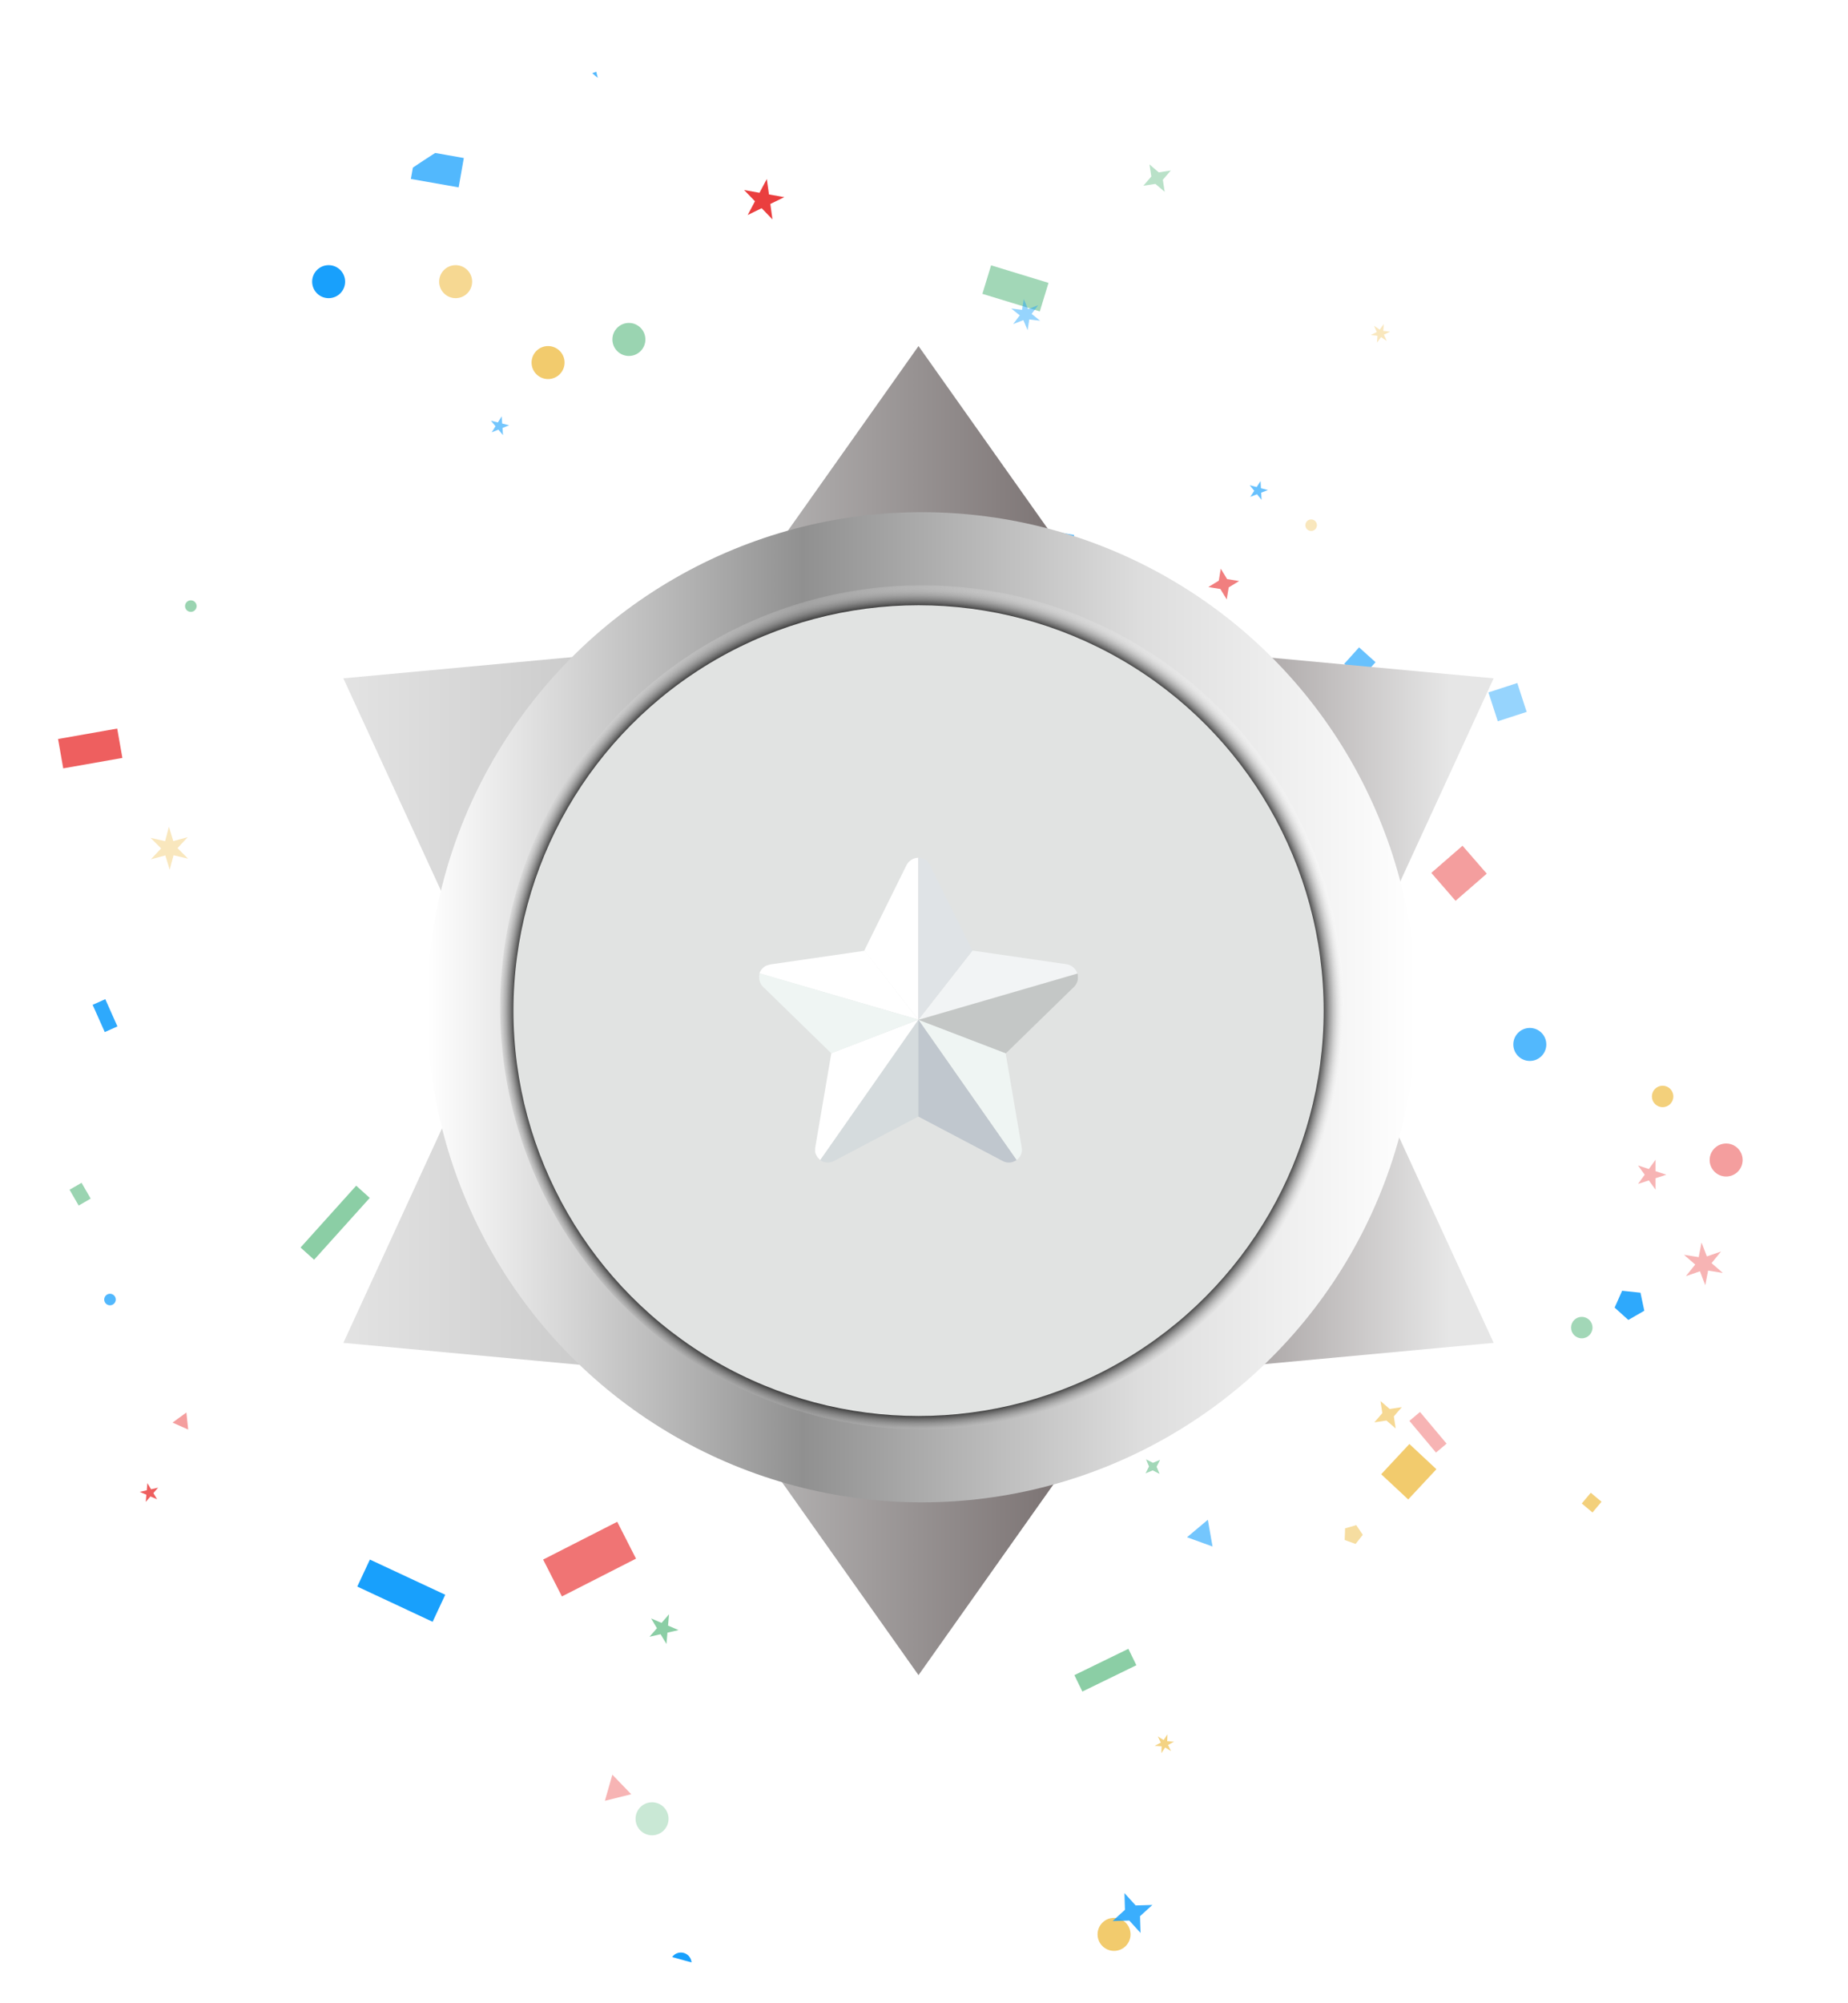 <svg width="96" height="104" viewBox="0 0 96 104" fill="none" xmlns="http://www.w3.org/2000/svg">
<g clip-path="url(#clip0_1999_23669)">
<rect width="0.72" height="2.148" transform="matrix(0.766 -0.643 0.643 0.766 73.215 73.766)" fill="#E82A2A" fill-opacity="0.35"/>
<rect width="3.12" height="1.548" transform="matrix(-0.956 -0.292 0.292 -0.956 54.016 16.166)" fill="#64BD87" fill-opacity="0.6"/>
<rect width="3.72" height="1.548" transform="matrix(0.276 0.961 -0.961 0.276 81.016 2.366)" fill="#E82A2A" fill-opacity="0.6"/>
<rect width="2.52" height="1.548" transform="matrix(-0.588 -0.809 0.809 -0.588 34.215 1.766)" fill="#E82A2A" fill-opacity="0.75"/>
<rect width="4.32" height="2.148" transform="matrix(0.891 -0.454 0.454 0.891 28.215 80.966)" fill="#E82A2A" fill-opacity="0.65"/>
<rect x="67.215" y="56.366" width="1.32" height="1.548" transform="rotate(-7 67.215 56.366)" fill="#F2CB6D" fill-opacity="0.6"/>
<rect width="1.92" height="0.948" transform="matrix(-0.921 0.391 -0.391 -0.921 3.016 27.565)" fill="#64BD87"/>
<rect width="3.12" height="2.148" transform="matrix(-0.743 -0.669 0.669 -0.743 10.215 100.166)" fill="#F2CB6D" fill-opacity="0.6"/>
<rect x="55.812" y="31.766" width="1.32" height="1.548" transform="rotate(-89 55.812 31.766)" fill="#64BD87" fill-opacity="0.85"/>
<rect x="6.613" y="101.966" width="1.92" height="1.548" transform="rotate(97 6.613 101.966)" fill="#18A0FC" fill-opacity="0.45"/>
<rect x="3.016" y="90.566" width="3.72" height="1.548" transform="rotate(-82 3.016 90.566)" fill="#64BD87" fill-opacity="0.6"/>
<rect width="3.12" height="0.948" transform="matrix(0.899 -0.438 0.438 0.899 55.812 86.966)" fill="#64BD87" fill-opacity="0.75"/>
<rect width="2.52" height="1.548" transform="matrix(0.974 -0.225 0.225 0.974 61.812 63.566)" fill="#18A0FC" fill-opacity="0.85"/>
<rect x="3.016" y="38.366" width="3.12" height="1.548" transform="rotate(-10 3.016 38.366)" fill="#E82A2A" fill-opacity="0.75"/>
<rect width="0.72" height="1.548" transform="matrix(0.914 -0.407 0.407 0.914 4.812 52.166)" fill="#18A0FC" fill-opacity="0.9"/>
<rect width="0.72" height="1.548" transform="matrix(0.695 0.719 -0.719 0.695 57.016 32.366)" fill="#64BD87" fill-opacity="0.6"/>
<rect x="21.613" y="7.766" width="2.52" height="1.548" transform="rotate(10 21.613 7.766)" fill="#18A0FC" fill-opacity="0.75"/>
<rect width="4.32" height="0.948" transform="matrix(0.669 -0.743 0.743 0.669 15.613 64.766)" fill="#64BD87" fill-opacity="0.75"/>
<rect width="4.32" height="1.548" transform="matrix(0.906 0.423 -0.423 0.906 19.215 80.966)" fill="#18A0FC"/>
<rect width="1.92" height="2.148" transform="matrix(0.731 0.682 -0.682 0.731 73.215 74.966)" fill="#F2CB6D"/>
<rect width="1.32" height="2.148" transform="matrix(0.974 0.225 -0.225 0.974 63.613 62.966)" fill="#E82A2A" fill-opacity="0.35"/>
<rect width="1.92" height="2.148" transform="matrix(-0.656 -0.755 0.755 -0.656 75.613 46.766)" fill="#E82A2A" fill-opacity="0.45"/>
<rect width="0.72" height="0.948" transform="matrix(0.866 -0.5 0.5 0.866 3.613 61.766)" fill="#64BD87" fill-opacity="0.65"/>
<rect x="79.812" y="95.966" width="3.72" height="0.948" transform="rotate(97 79.812 95.966)" fill="#18A0FC" fill-opacity="0.35"/>
<rect width="1.32" height="1.548" transform="matrix(-0.777 0.629 -0.629 -0.777 64.812 57.566)" fill="#18A0FC" fill-opacity="0.85"/>
<ellipse cx="9.913" cy="31.466" rx="0.3" ry="0.3" fill="#64BD87" fill-opacity="0.65"/>
<ellipse cx="3.316" cy="17.666" rx="0.3" ry="0.3" fill="#64BD87" fill-opacity="0.45"/>
<ellipse cx="36.873" cy="60.823" rx="0.857" ry="0.857" fill="#64BD87" fill-opacity="0.65"/>
<ellipse cx="52.17" cy="25.723" rx="0.557" ry="0.557" fill="#64BD87" fill-opacity="0.45"/>
<ellipse cx="17.072" cy="14.623" rx="0.857" ry="0.857" fill="#18A0FC"/>
<ellipse cx="89.67" cy="60.223" rx="0.857" ry="0.857" fill="#E82A2A" fill-opacity="0.45"/>
<ellipse cx="28.471" cy="18.823" rx="0.857" ry="0.857" fill="#F2CB6D"/>
<ellipse cx="23.67" cy="35.623" rx="0.857" ry="0.857" fill="#F2CB6D" fill-opacity="0.6"/>
<ellipse cx="82.17" cy="68.923" rx="0.557" ry="0.557" fill="#64BD87" fill-opacity="0.6"/>
<ellipse cx="57.873" cy="100.424" rx="0.857" ry="0.857" fill="#F2CB6D"/>
<ellipse cx="5.714" cy="67.466" rx="0.3" ry="0.3" fill="#18A0FC" fill-opacity="0.75"/>
<ellipse cx="69.316" cy="52.466" rx="0.3" ry="0.3" fill="#E82A2A" fill-opacity="0.75"/>
<ellipse cx="68.714" cy="43.466" rx="0.3" ry="0.3" fill="#F2CB6D" fill-opacity="0.75"/>
<ellipse cx="23.67" cy="14.623" rx="0.857" ry="0.857" fill="#F2CB6D" fill-opacity="0.75"/>
<ellipse cx="32.67" cy="17.623" rx="0.857" ry="0.857" fill="#64BD87" fill-opacity="0.65"/>
<ellipse cx="68.112" cy="27.266" rx="0.3" ry="0.3" fill="#F2CB6D" fill-opacity="0.45"/>
<ellipse cx="79.471" cy="54.223" rx="0.857" ry="0.857" fill="#18A0FC" fill-opacity="0.75"/>
<ellipse cx="54.316" cy="35.666" rx="0.3" ry="0.3" fill="#18A0FC" fill-opacity="0.35"/>
<ellipse cx="59.37" cy="73.723" rx="0.557" ry="0.557" fill="#F2CB6D" fill-opacity="0.65"/>
<ellipse cx="4.772" cy="85.723" rx="0.557" ry="0.557" fill="#F2CB6D" fill-opacity="0.35"/>
<ellipse cx="63.573" cy="66.523" rx="0.557" ry="0.557" fill="#64BD87" fill-opacity="0.65"/>
<ellipse cx="5.37" cy="97.723" rx="0.557" ry="0.557" fill="#64BD87" fill-opacity="0.65"/>
<ellipse cx="86.37" cy="56.923" rx="0.557" ry="0.557" fill="#F2CB6D" fill-opacity="0.9"/>
<ellipse cx="35.37" cy="101.923" rx="0.557" ry="0.557" fill="#18A0FC"/>
<ellipse cx="33.873" cy="94.424" rx="0.857" ry="0.857" fill="#64BD87" fill-opacity="0.35"/>
<path d="M82.17 78.054L82.638 77.497L83.195 77.964L82.727 78.522L82.17 78.054Z" fill="#F2CB6D" fill-opacity="0.9"/>
<path d="M9.959 0.45L9.578 -0.597L10.294 -1.451L11.391 -1.258L11.773 -0.21L11.056 0.643L9.959 0.45Z" fill="#64BD87" fill-opacity="0.75"/>
<path d="M55.628 38.846L55.121 39.176L54.651 38.795L54.868 38.231L55.472 38.262L55.628 38.846Z" fill="#64BD87" fill-opacity="0.45"/>
<path d="M7.102 99.959L7.795 99.04L8.714 99.733L8.021 100.652L7.102 99.959Z" fill="#F2CB6D" fill-opacity="0.65"/>
<path d="M79.307 36.959L77.808 37.446L77.321 35.947L78.82 35.46L79.307 36.959Z" fill="#18A0FC" fill-opacity="0.45"/>
<path d="M32.791 93.149L31.423 93.49L31.811 92.134L32.791 93.149Z" fill="#E82A2A" fill-opacity="0.35"/>
<path d="M62.989 80.289L61.664 79.807L62.745 78.9L62.989 80.289Z" fill="#18A0FC" fill-opacity="0.6"/>
<path d="M66.469 46.348L67.94 45.783L68.505 47.255L67.034 47.819L66.469 46.348Z" fill="#18A0FC" fill-opacity="0.85"/>
<path d="M42.712 28.374L42.004 29.281L41.096 28.572L41.805 27.665L42.712 28.374Z" fill="#64BD87" fill-opacity="0.6"/>
<path d="M48.996 82.047L50.405 81.997L49.743 83.243L48.996 82.047Z" fill="#E82A2A" fill-opacity="0.35"/>
<path d="M71.457 34.379L70.686 35.234L69.83 34.464L70.601 33.608L71.457 34.379Z" fill="#18A0FC" fill-opacity="0.65"/>
<path d="M41.728 46.94L41.867 46.226L42.581 46.365L42.442 47.079L41.728 46.94Z" fill="#64BD87" fill-opacity="0.75"/>
<path d="M85.219 67.111L85.418 68.048L84.588 68.526L83.877 67.886L84.266 67.011L85.219 67.111Z" fill="#18A0FC" fill-opacity="0.9"/>
<path d="M94.412 21.077L93.789 20.153L94.278 19.151L95.389 19.074L96.013 19.998L95.524 20.999L94.412 21.077Z" fill="#E82A2A" fill-opacity="0.45"/>
<path d="M4.106 3.334L5.397 4.768L3.509 5.169L4.106 3.334Z" fill="#E82A2A" fill-opacity="0.45"/>
<path d="M70.794 79.68L70.422 80.156L69.854 79.95L69.875 79.345L70.456 79.179L70.794 79.68Z" fill="#F2CB6D" fill-opacity="0.65"/>
<path d="M38.203 49.58L39.201 48.582L39.566 49.945L38.203 49.58Z" fill="#F2CB6D" fill-opacity="0.35"/>
<path d="M8.962 73.855L9.683 73.331L9.776 74.217L8.962 73.855Z" fill="#E82A2A" fill-opacity="0.45"/>
<path d="M53.974 29.053L54.248 27.501L55.8 27.775L55.526 29.327L53.974 29.053Z" fill="#18A0FC" fill-opacity="0.75"/>
<path d="M92.499 5.044L92.544 6.353L91.313 6.801L90.507 5.769L91.239 4.683L92.499 5.044Z" fill="#64BD87" fill-opacity="0.85"/>
<path d="M49.243 29.752L49.833 28.997L50.732 29.325L50.699 30.281L49.779 30.545L49.243 29.752Z" fill="#E82A2A" fill-opacity="0.35"/>
<path d="M58.716 36.008L58.188 37.316L57.319 36.204L58.716 36.008Z" fill="#18A0FC" fill-opacity="0.65"/>
<path d="M17.275 95.621L18.679 96.337L17.963 97.741L16.559 97.026L17.275 95.621Z" fill="#F2CB6D" fill-opacity="0.65"/>
<path d="M51.228 50.38L52.028 51.209L51.2 52.009L50.4 51.18L51.228 50.38Z" fill="#F2CB6D"/>
<path d="M32.835 44.071L33.348 44.026L33.643 44.448L33.425 44.914L32.913 44.959L32.618 44.537L32.835 44.071Z" fill="#64BD87" fill-opacity="0.75"/>
<path d="M43.041 37.066L42.19 37.236L41.766 37.993L41.596 37.142L40.839 36.718L41.69 36.548L42.114 35.791L42.284 36.642L43.041 37.066Z" fill="#18A0FC"/>
<path d="M34.468 45.949L34.147 45.791L33.979 46.108L33.955 45.751L33.597 45.763L33.894 45.564L33.704 45.26L34.025 45.418L34.193 45.101L34.218 45.459L34.575 45.446L34.278 45.645L34.468 45.949Z" fill="#F2CB6D" fill-opacity="0.6"/>
<path d="M70.781 40.752L70.497 41.242L70.978 41.542L70.411 41.541L70.392 42.108L70.109 41.617L69.609 41.883L69.893 41.393L69.412 41.093L69.979 41.094L69.998 40.527L70.281 41.019L70.781 40.752Z" fill="#18A0FC" fill-opacity="0.65"/>
<path d="M60.237 76.517L59.88 76.337L59.51 76.491L59.69 76.134L59.536 75.764L59.893 75.944L60.263 75.79L60.083 76.147L60.237 76.517Z" fill="#64BD87" fill-opacity="0.6"/>
<path d="M64.37 30.166L63.829 30.495L63.726 31.12L63.397 30.579L62.772 30.476L63.313 30.147L63.416 29.522L63.745 30.063L64.37 30.166Z" fill="#E82A2A" fill-opacity="0.6"/>
<path d="M87.576 66.253L88.064 65.651L87.479 65.143L88.244 65.265L88.391 64.504L88.668 65.228L89.401 64.975L88.912 65.577L89.498 66.085L88.733 65.963L88.586 66.724L88.309 66L87.576 66.253Z" fill="#E82A2A" fill-opacity="0.35"/>
<path d="M57.797 99.732L58.439 99.149L58.413 98.282L58.997 98.923L59.864 98.897L59.222 99.481L59.248 100.348L58.664 99.707L57.797 99.732Z" fill="#18A0FC" fill-opacity="0.85"/>
<path d="M65.535 25.95L65.3 25.66L64.951 25.794L65.155 25.48L64.92 25.19L65.281 25.286L65.484 24.973L65.504 25.346L65.865 25.443L65.516 25.577L65.535 25.95Z" fill="#18A0FC" fill-opacity="0.65"/>
<path d="M71.532 17.79L71.558 17.433L71.202 17.396L71.524 17.239L71.378 16.913L71.674 17.113L71.884 16.823L71.859 17.18L72.215 17.217L71.893 17.374L72.039 17.701L71.742 17.5L71.532 17.79Z" fill="#F2CB6D" fill-opacity="0.45"/>
<path d="M29.671 60.106L30.352 59.569L30.387 58.702L30.924 59.383L31.791 59.417L31.11 59.955L31.075 60.822L30.538 60.141L29.671 60.106Z" fill="#F2CB6D" fill-opacity="0.65"/>
<path d="M44.245 68.77L44.78 68.431L44.872 67.804L45.211 68.34L45.838 68.431L45.302 68.77L45.211 69.397L44.872 68.861L44.245 68.77Z" fill="#18A0FC" fill-opacity="0.75"/>
<path d="M85.092 60.507L85.655 60.69L86.002 60.211L86.002 60.803L86.565 60.986L86.002 61.169L86.002 61.76L85.655 61.282L85.092 61.465L85.44 60.986L85.092 60.507Z" fill="#E82A2A" fill-opacity="0.35"/>
<path d="M38.839 11.164L39.219 10.449L38.657 9.867L39.454 10.008L39.834 9.293L39.947 10.095L40.744 10.235L40.017 10.59L40.129 11.392L39.567 10.809L38.839 11.164Z" fill="#E82A2A" fill-opacity="0.9"/>
<path d="M58.606 70.067L58.493 69.486L57.906 69.414L58.423 69.127L58.31 68.546L58.743 68.95L59.26 68.663L59.01 69.199L59.443 69.603L58.856 69.531L58.606 70.067Z" fill="#E82A2A" fill-opacity="0.6"/>
<path d="M26.45 22.078L26.104 22.218L26.13 22.591L25.889 22.305L25.543 22.445L25.741 22.128L25.501 21.842L25.863 21.932L26.061 21.615L26.087 21.988L26.45 22.078Z" fill="#18A0FC" fill-opacity="0.6"/>
<path d="M60.833 90.911L60.529 90.721L60.33 91.017L60.343 90.66L59.985 90.635L60.302 90.468L60.144 90.146L60.448 90.336L60.647 90.039L60.635 90.397L60.992 90.421L60.675 90.589L60.833 90.911Z" fill="#F2CB6D" fill-opacity="0.85"/>
<path d="M7.84 44.611L8.37 44.045L7.821 43.497L8.576 43.672L8.776 42.923L9.002 43.665L9.75 43.463L9.221 44.03L9.77 44.578L9.015 44.402L8.815 45.151L8.589 44.41L7.84 44.611Z" fill="#F2CB6D" fill-opacity="0.45"/>
<path d="M60.503 9.96L60.022 9.547L59.396 9.643L59.809 9.162L59.713 8.536L60.194 8.949L60.82 8.853L60.407 9.334L60.503 9.96Z" fill="#64BD87" fill-opacity="0.45"/>
<path d="M52.533 16.016L53.095 16.086L53.183 15.526L53.404 16.048L53.933 15.844L53.591 16.296L54.032 16.652L53.47 16.583L53.382 17.142L53.161 16.62L52.632 16.824L52.974 16.372L52.533 16.016Z" fill="#18A0FC" fill-opacity="0.45"/>
<path d="M31.412 3.156L30.91 3.47L31.053 4.044L30.6 3.664L30.098 3.977L30.32 3.429L29.867 3.048L30.457 3.09L30.678 2.541L30.822 3.115L31.412 3.156Z" fill="#18A0FC" fill-opacity="0.75"/>
<path d="M7.26 77.453L7.624 77.369L7.656 76.997L7.849 77.317L8.213 77.233L7.968 77.515L8.16 77.836L7.816 77.69L7.571 77.972L7.604 77.599L7.26 77.453Z" fill="#E82A2A" fill-opacity="0.75"/>
<path d="M36.526 34.244L36.722 35.029L37.529 35.086L36.843 35.515L37.038 36.3L36.418 35.78L35.732 36.209L36.035 35.458L35.415 34.938L36.222 34.994L36.526 34.244Z" fill="#18A0FC" fill-opacity="0.9"/>
<path d="M36.405 33.051L36.124 32.483L35.51 32.326L36.078 32.045L36.235 31.431L36.516 31.999L37.13 32.156L36.562 32.437L36.405 33.051Z" fill="#E82A2A" fill-opacity="0.75"/>
<path d="M72.503 74.16L72.022 73.747L71.396 73.843L71.809 73.362L71.713 72.736L72.194 73.149L72.82 73.053L72.407 73.534L72.503 74.16Z" fill="#F2CB6D" fill-opacity="0.75"/>
<path d="M34.621 85.349L34.316 84.842L33.739 84.975L34.127 84.529L33.823 84.022L34.367 84.253L34.756 83.806L34.704 84.395L35.249 84.627L34.672 84.76L34.621 85.349Z" fill="#64BD87" fill-opacity="0.75"/>
<path d="M47.715 17.966L58.686 33.464L77.593 35.216L69.657 52.466L77.593 69.716L58.686 71.468L47.715 86.966L36.744 71.468L17.837 69.716L25.773 52.466L17.837 35.216L36.744 33.464L47.715 17.966Z" fill="url(#paint0_linear_1999_23669)"/>
<ellipse cx="47.886" cy="52.293" rx="25.703" ry="25.703" fill="url(#paint1_linear_1999_23669)"/>
<ellipse cx="47.888" cy="52.294" rx="21.907" ry="21.908" fill="url(#paint2_radial_1999_23669)"/>
<ellipse cx="47.717" cy="52.467" rx="21.045" ry="21.045" fill="#E1E3E2"/>
<g filter="url(#filter0_d_1999_23669)">
<path d="M47.704 44.531V52.937L44.898 49.349L47.094 44.908C47.226 44.664 47.471 44.531 47.704 44.531Z" fill="white"/>
<path d="M55.968 50.538L47.715 52.937L50.52 49.35L55.419 50.061C55.694 50.111 55.887 50.304 55.968 50.538Z" fill="#F2F4F5"/>
<path d="M52.809 60.224L47.707 52.937L52.24 54.675L53.073 59.553C53.133 59.838 53.011 60.081 52.809 60.224Z" fill="#EFF5F3"/>
<path d="M47.704 52.937V57.968L43.323 60.274C43.069 60.406 42.805 60.365 42.602 60.224L47.704 52.937Z" fill="#D5DBDD"/>
<path d="M50.513 49.349L47.707 52.937V44.531C47.89 44.531 48.073 44.602 48.205 44.744C48.225 44.765 48.246 44.795 48.266 44.826C48.286 44.857 48.307 44.887 48.316 44.917L50.513 49.349Z" fill="#DFE3E6"/>
<path d="M55.951 50.995C55.93 51.036 55.91 51.077 55.89 51.117C55.859 51.158 55.829 51.188 55.798 51.229L52.252 54.685L47.719 52.947L55.972 50.548C55.972 50.558 55.982 50.568 55.982 50.579C55.982 50.589 55.992 50.599 55.992 50.62C55.992 50.63 55.992 50.63 55.992 50.63C55.992 50.64 55.992 50.65 55.992 50.66C55.992 50.681 55.992 50.691 55.992 50.711C56.002 50.802 55.991 50.903 55.951 50.995Z" fill="#C4C7C6"/>
<path d="M52.81 60.224C52.759 60.264 52.698 60.295 52.627 60.315C52.617 60.315 52.617 60.315 52.606 60.325C52.443 60.375 52.26 60.365 52.088 60.274L47.707 57.968V52.937L52.81 60.224Z" fill="#C0C7CE"/>
<path d="M47.709 52.937L42.607 60.224C42.598 60.213 42.587 60.203 42.577 60.193C42.568 60.183 42.557 60.172 42.546 60.162C42.537 60.152 42.526 60.142 42.506 60.121C42.495 60.111 42.485 60.101 42.475 60.09C42.464 60.08 42.465 60.081 42.465 60.07C42.455 60.06 42.445 60.05 42.445 60.039C42.424 60.009 42.404 59.978 42.394 59.948C42.384 59.938 42.384 59.917 42.374 59.898C42.364 59.877 42.364 59.867 42.353 59.847C42.344 59.827 42.344 59.797 42.344 59.776C42.344 59.767 42.344 59.745 42.344 59.736C42.344 59.715 42.344 59.695 42.344 59.675C42.344 59.634 42.344 59.593 42.353 59.553L43.187 54.674L47.709 52.937Z" fill="white"/>
<path d="M47.706 52.936L39.453 50.537C39.453 50.528 39.463 50.517 39.463 50.507C39.473 50.486 39.473 50.466 39.483 50.456C39.504 50.415 39.524 50.385 39.544 50.354C39.554 50.334 39.565 50.323 39.585 50.304C39.596 50.294 39.605 50.273 39.626 50.263C39.635 50.253 39.657 50.233 39.666 50.222C39.676 50.212 39.696 50.202 39.707 50.192C39.727 50.182 39.748 50.161 39.768 50.151C39.778 50.141 39.798 50.131 39.819 50.131C39.849 50.121 39.869 50.11 39.9 50.1C39.91 50.1 39.92 50.09 39.941 50.09C39.961 50.08 39.991 50.08 40.022 50.069L44.921 49.358L47.706 52.936Z" fill="white"/>
<path d="M47.706 52.936L43.184 54.684L39.637 51.228C39.596 51.197 39.576 51.157 39.546 51.116C39.526 51.076 39.495 51.035 39.485 50.994C39.475 50.974 39.465 50.954 39.465 50.933C39.444 50.872 39.434 50.802 39.434 50.74C39.434 50.72 39.434 50.7 39.434 50.679C39.434 50.649 39.434 50.629 39.444 50.598C39.444 50.588 39.454 50.578 39.454 50.557C39.454 50.548 39.464 50.537 39.464 50.527L47.706 52.936Z" fill="#EFF5F3"/>
</g>
</g>
<defs>
<filter id="filter0_d_1999_23669" x="38.834" y="43.931" width="17.762" height="17.024" filterUnits="userSpaceOnUse" color-interpolation-filters="sRGB">
<feFlood flood-opacity="0" result="BackgroundImageFix"/>
<feColorMatrix in="SourceAlpha" type="matrix" values="0 0 0 0 0 0 0 0 0 0 0 0 0 0 0 0 0 0 127 0" result="hardAlpha"/>
<feOffset/>
<feGaussianBlur stdDeviation="0.3"/>
<feComposite in2="hardAlpha" operator="out"/>
<feColorMatrix type="matrix" values="0 0 0 0 0 0 0 0 0 0 0 0 0 0 0 0 0 0 0.1 0"/>
<feBlend mode="normal" in2="BackgroundImageFix" result="effect1_dropShadow_1999_23669"/>
<feBlend mode="normal" in="SourceGraphic" in2="effect1_dropShadow_1999_23669" result="shape"/>
</filter>
<linearGradient id="paint0_linear_1999_23669" x1="17.01" y1="52.466" x2="75.315" y2="52.466" gradientUnits="userSpaceOnUse">
<stop offset="0.005" stop-color="#E4E4E4"/>
<stop offset="0.339" stop-color="#BFBFBF"/>
<stop offset="0.672" stop-color="#776E6E"/>
<stop offset="1" stop-color="#E6E6E6"/>
</linearGradient>
<linearGradient id="paint1_linear_1999_23669" x1="22.184" y1="52.466" x2="73.589" y2="52.466" gradientUnits="userSpaceOnUse">
<stop stop-color="white"/>
<stop offset="0.38" stop-color="#909090"/>
<stop offset="0.72" stop-color="#DDDDDD"/>
<stop offset="1" stop-color="white"/>
</linearGradient>
<radialGradient id="paint2_radial_1999_23669" cx="0" cy="0" r="1" gradientUnits="userSpaceOnUse" gradientTransform="translate(47.715 52.467) rotate(-0.066) scale(22.08 22.08)">
<stop offset="0.943"/>
<stop offset="1" stop-color="white" stop-opacity="0.13"/>
</radialGradient>
<clipPath id="clip0_1999_23669">
<path d="M0.613 47.965C0.613 21.787 21.835 0.565 48.013 0.565C74.192 0.565 95.413 21.787 95.413 47.965V56.034C95.413 82.212 74.192 103.434 48.013 103.434C21.835 103.434 0.613 82.212 0.613 56.034V47.965Z" fill="white"/>
</clipPath>
</defs>
</svg>
